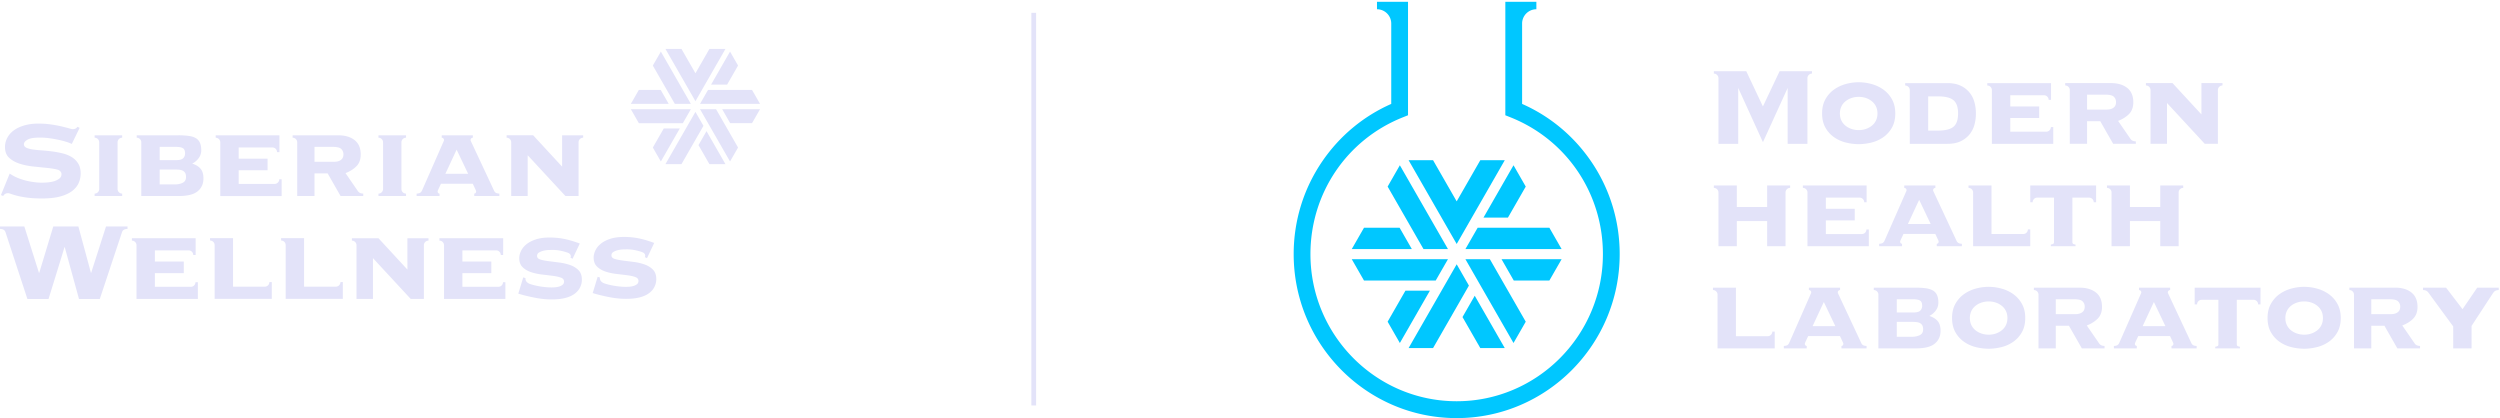 <svg width="526" height="88" xmlns="http://www.w3.org/2000/svg"><g fill="none" fill-rule="evenodd"><path d="M334.713 33.873c-3.647-5.305-8.629-9.438-14.461-12.009V4.896a3.01 3.01 0 0 1 3-2.95V.38h-6.529v23.871l1.114.445c11.795 4.712 19.416 16.007 19.416 28.775 0 17.066-13.803 30.95-30.768 30.95s-30.767-13.884-30.767-30.95c0-12.767 7.621-24.063 19.416-28.775l1.113-.445V.381h-6.529v1.566a3.01 3.01 0 0 1 3 2.949v16.968c-5.831 2.571-10.814 6.704-14.46 12.009-3.97 5.775-6.069 12.552-6.069 19.598 0 19.024 15.385 34.5 34.296 34.5s34.296-15.476 34.296-34.5c0-7.046-2.098-13.823-6.068-19.598" fill="#00C7FF"/><path fill="#00C7FF" d="M308.323 54.538l10.12 17.63 2.573-4.483-7.546-13.147zm-.613 12.17l3.747 6.528h5.147l-6.32-11.012zm-12.008-5.551l-3.746 6.528 2.573 4.484 6.32-11.012zm22.792-2.135h7.493l2.574-4.484h-12.64zm-12.008-3.417l-10.12 17.63h5.148l7.545-13.146zm-1.838-1.067H284.41l2.574 4.484h15.09zm3.675-2.135h20.238l-2.574-4.484h-15.09zm-13.846-4.483h-7.493l-2.574 4.484h12.64zm22.128-14.214h-5.148l-4.972 8.662-4.971-8.662h-5.147l10.119 17.63zm.664 12.079l3.747-6.528-2.574-4.484-6.32 11.012zm-12.621 6.618l-10.12-17.63-2.572 4.484 7.545 13.146z"/><path d="M444.678 22.663c-.356.261-.842.392-1.457.392h-4.099v-3.136h3.897c.865 0 1.448.15 1.746.45.299.3.448.673.448 1.118 0 .523-.179.914-.535 1.176m3.955 6.909a1.303 1.303 0 0 1-.419-.407l-2.569-3.73c.924-.348 1.69-.827 2.295-1.437.607-.61.909-1.437.909-2.482 0-1.336-.428-2.342-1.284-3.02-.856-.677-2.006-1.016-3.45-1.016h-9.598v.505a.97.97 0 0 1 .967.973l.001 11.298h3.637v-4.762h2.771c.057.116 2.717 4.762 2.717 4.762h4.77v-.51c-.212 0-.565-.058-.747-.174M463.18 17.48l.002 6.591c-.616-.658-6.085-6.591-6.085-6.591h-5.593v.505a.97.97 0 0 1 .968.973l-.001 11.298h3.465l.001-8.584 7.944 8.584h2.764l.001-11.334a.97.97 0 0 1 .967-.937v-.505h-4.433zm-31.678 9.255a.97.97 0 0 1-.961.973h-7.579v-2.874h6.081v-2.44h-6.08v-2.351h7.128a.97.97 0 0 1 .944.973h.502l.002-3.528h-13.413v.505a.97.97 0 0 1 .968.95v11.321h12.91v-3.529h-.502zm30.256 33.788l.002 3.528h.502c0-.53.421-.96.945-.973h3.545v9.35c0 .213-.072.349-.216.406a1.786 1.786 0 0 1-.448.117v.348h5.196v-.348a1.773 1.773 0 0 1-.448-.117c-.144-.057-.216-.193-.216-.406v-9.35h3.545a.97.97 0 0 1 .945.973h.502l.002-3.528h-13.856zm-43.347 2.901a4.67 4.67 0 0 0-1.528.247 4.03 4.03 0 0 0-1.269.7 3.14 3.14 0 0 0-.85 1.092 3.366 3.366 0 0 0-.303 1.456c0 .544.1 1.029.303 1.456.202.427.485.791.85 1.092.365.3.788.535 1.27.7.48.164.99.247 1.527.247a4.64 4.64 0 0 0 1.543-.248c.471-.164.89-.398 1.254-.699.365-.3.65-.665.851-1.092.202-.427.303-.912.303-1.456 0-.544-.101-1.03-.303-1.456a3.14 3.14 0 0 0-.85-1.093 4.07 4.07 0 0 0-1.255-.699 4.64 4.64 0 0 0-1.543-.247m0-3.075c.904 0 1.812.126 2.725.377.913.252 1.74.643 2.48 1.174a6.164 6.164 0 0 1 1.802 2.046c.462.831.692 1.818.692 2.958 0 1.16-.23 2.152-.692 2.973a6.05 6.05 0 0 1-1.802 2.016c-.74.522-1.567.9-2.48 1.132-.913.232-1.821.348-2.725.348a11.03 11.03 0 0 1-2.724-.348 7.438 7.438 0 0 1-2.48-1.132 6.054 6.054 0 0 1-1.802-2.016c-.462-.821-.692-1.812-.692-2.973 0-1.14.23-2.127.692-2.958a6.168 6.168 0 0 1 1.801-2.046 7.737 7.737 0 0 1 2.48-1.174 10.239 10.239 0 0 1 2.725-.377m19.681 5.357c-.356.261-.842.392-1.457.392h-4.099v-3.136h3.897c.865 0 1.448.15 1.746.45.299.3.448.673.448 1.118 0 .523-.179.914-.535 1.176m3.955 6.909a1.307 1.307 0 0 1-.419-.407l-2.569-3.729c.924-.349 1.69-.828 2.296-1.438.606-.61.908-1.437.908-2.482 0-1.336-.428-2.342-1.284-3.02-.856-.677-2.006-1.016-3.45-1.016h-9.598v.505c.534 0 .968.436.968.974v11.297h3.637v-4.762h2.771c.057.116 2.717 4.762 2.717 4.762h4.77v-.51c-.211 0-.565-.058-.747-.174m-50.98-52.235a4.67 4.67 0 0 0-1.528.248 4.03 4.03 0 0 0-1.269.7c-.365.3-.649.665-.85 1.092a3.372 3.372 0 0 0-.303 1.456c0 .543.1 1.03.302 1.456.202.427.486.792.851 1.092.365.301.788.535 1.27.7.48.165.989.247 1.527.247a4.64 4.64 0 0 0 1.543-.247c.47-.165.889-.399 1.254-.7.365-.3.649-.665.85-1.092.203-.427.304-.913.304-1.456 0-.544-.101-1.03-.303-1.456a3.144 3.144 0 0 0-.85-1.093 4.08 4.08 0 0 0-1.255-.699 4.64 4.64 0 0 0-1.543-.248m0-3.074c.903 0 1.811.126 2.725.377a7.75 7.75 0 0 1 2.48 1.175 6.167 6.167 0 0 1 1.802 2.044c.461.832.692 1.818.692 2.96 0 1.16-.23 2.15-.692 2.972a6.06 6.06 0 0 1-1.802 2.016c-.74.522-1.567.9-2.48 1.132-.914.231-1.822.347-2.725.347-.904 0-1.812-.116-2.725-.347a7.438 7.438 0 0 1-2.48-1.132 6.047 6.047 0 0 1-1.802-2.016c-.461-.821-.692-1.813-.692-2.973 0-1.14.231-2.127.692-2.959a6.154 6.154 0 0 1 1.802-2.044 7.74 7.74 0 0 1 2.48-1.175 10.242 10.242 0 0 1 2.725-.377m93.726 46.118a4.67 4.67 0 0 0-1.528.247c-.48.165-.904.398-1.27.7a3.14 3.14 0 0 0-.85 1.092 3.366 3.366 0 0 0-.303 1.456c0 .544.101 1.029.303 1.456.202.427.486.791.85 1.092.366.3.79.535 1.27.7.48.164.99.247 1.528.247.557 0 1.071-.083 1.543-.248.47-.164.889-.398 1.254-.699.365-.3.649-.665.85-1.092.203-.427.304-.912.304-1.456 0-.544-.101-1.03-.303-1.456a3.14 3.14 0 0 0-.85-1.093 4.073 4.073 0 0 0-1.255-.699 4.645 4.645 0 0 0-1.543-.247m0-3.075c.903 0 1.812.126 2.725.377.913.252 1.74.643 2.48 1.174a6.164 6.164 0 0 1 1.802 2.046c.461.831.692 1.818.692 2.958 0 1.16-.23 2.152-.692 2.973a6.05 6.05 0 0 1-1.802 2.016c-.74.522-1.567.9-2.48 1.132-.913.232-1.822.348-2.725.348a11.03 11.03 0 0 1-2.725-.348 7.441 7.441 0 0 1-2.48-1.132 6.054 6.054 0 0 1-1.802-2.016c-.461-.821-.692-1.812-.692-2.973 0-1.14.23-2.127.692-2.958a6.168 6.168 0 0 1 1.802-2.046 7.74 7.74 0 0 1 2.48-1.174 10.239 10.239 0 0 1 2.725-.377m19.681 5.357c-.356.261-.842.392-1.457.392h-4.1v-3.136h3.898c.865 0 1.448.15 1.746.45.298.3.448.673.448 1.118 0 .523-.18.914-.535 1.176m3.955 6.909a1.307 1.307 0 0 1-.42-.407l-2.568-3.729c.923-.349 1.69-.828 2.295-1.438.606-.61.909-1.437.909-2.482 0-1.336-.429-2.342-1.285-3.02-.856-.677-2.005-1.016-3.45-1.016h-9.598v.505a.97.97 0 0 1 .968.974v11.297h3.638v-4.762h2.77c.058.116 2.717 4.762 2.717 4.762h4.771v-.51c-.212 0-.565-.058-.747-.174m-104.495-2.104c-.461.232-1.03.349-1.703.349h-3.147v-3.136h3.147c.29 0 .573.01.852.03.278.018.533.077.764.173.232.098.419.252.563.465.145.213.216.513.216.9 0 .58-.23.987-.692 1.22zm-4.85-7.549h3.436c.635 0 1.11.087 1.428.261.318.174.476.552.476 1.133 0 .387-.13.716-.388.987-.26.271-.766.406-1.516.406h-3.436v-2.787zm8.61 4.602c-.4-.474-.99-.837-1.768-1.089a3.69 3.69 0 0 0 1.342-1.118c.375-.493.563-1.05.563-1.669 0-.64-.092-1.166-.275-1.583a2.08 2.08 0 0 0-.851-.972c-.386-.233-.885-.392-1.5-.48a16.156 16.156 0 0 0-2.223-.13h-8.734v.505a.97.97 0 0 1 .968.973V73.3h7.899c1.832 0 3.153-.334 3.963-1.002.81-.668 1.215-1.572 1.215-2.715 0-.87-.2-1.544-.6-2.018zm-26.328 1.06l2.367-5.081 2.425 5.081h-4.792zm11.36 4.165c-.213 0-.566-.058-.748-.174a1.055 1.055 0 0 1-.38-.462c-.115-.26-4.869-10.4-4.902-10.475h.002a.488.488 0 0 1 .454-.65v-.505h-6.557v.505a.485.485 0 0 1 .455.65c-.072.183-4.578 10.415-4.585 10.43-.104.234-.23.398-.402.507-.182.116-.534.174-.747.174v.51h4.82v-.51c-.284 0-.493-.325-.35-.657.162-.38.656-1.417.656-1.417h6.692s.557 1.183.656 1.417c.143.332-.065.657-.349.657v.51h5.285v-.51zm58.087-4.165l2.367-5.081 2.425 5.081h-4.792zm11.36 4.165c-.213 0-.566-.058-.748-.174a1.052 1.052 0 0 1-.38-.462c-.115-.26-4.87-10.4-4.902-10.475h.001a.488.488 0 0 1 .455-.65v-.505h-6.556v.505a.488.488 0 0 1 .454.65c-.073.183-4.579 10.415-4.585 10.43-.104.234-.23.398-.401.507-.183.116-.536.174-.748.174v.51h4.82v-.51c-.284 0-.493-.325-.35-.657.162-.38.656-1.417.656-1.417h6.692s.556 1.183.656 1.417c.142.332-.066.657-.35.657v.51h5.285v-.51zm-89.278-3.026a.969.969 0 0 1-.966.971l-6.688.001V60.524l-4.835-.001v.503a.97.97 0 0 1 .966.972l.001 11.301h12.024v-3.536h-.502zm28.527-22.636l2.368-5.081 2.424 5.081h-4.792zm11.36 4.165c-.212 0-.565-.058-.747-.174a1.055 1.055 0 0 1-.381-.461c-.114-.26-4.868-10.4-4.901-10.476a.488.488 0 0 1 .455-.65v-.505h-6.556v.505a.484.484 0 0 1 .455.65c-.073.183-4.579 10.415-4.585 10.43-.104.234-.23.398-.402.507-.182.116-.535.174-.747.174v.51h4.819v-.51c-.284 0-.492-.325-.35-.657.163-.38.657-1.418.657-1.418h6.691s.557 1.184.657 1.418c.142.332-.066.657-.35.657v.51h5.285v-.51zm13.884-3.026a.969.969 0 0 1-.967.971l-6.688.001v-10.21l-4.835-.002v.504a.97.97 0 0 1 .966.971l.001 11.301h12.024v-3.536h-.501zm.501-9.24l.002 3.528h.501c0-.53.421-.96.945-.973h3.545v9.35c0 .214-.071.349-.216.407a1.804 1.804 0 0 1-.447.116v.348h5.195v-.348a1.79 1.79 0 0 1-.447-.116c-.144-.058-.216-.193-.216-.407v-9.35h3.545a.97.97 0 0 1 .945.973h.502l.001-3.528h-13.855zm-34.469 9.247a.97.97 0 0 1-.962.974h-7.578v-2.875h6.08v-2.44h-6.08v-2.35h7.128a.97.97 0 0 1 .945.972h.502l.001-3.528h-13.412v.505a.97.97 0 0 1 .968.95v11.321h12.91v-3.529h-.502zm-20.89-9.247v4.53h-6.38v-4.53h-4.834v.505a.97.97 0 0 1 .967.95v11.321h3.868v-5.285h6.379v5.285h3.868V40.481a.97.97 0 0 1 .967-.95v-.505h-4.835zm82.709 0v4.53h-6.38v-4.53h-4.834v.505a.97.97 0 0 1 .967.95v11.321h3.868v-5.285h6.379v5.285h3.868V40.481a.97.97 0 0 1 .967-.95v-.505h-4.835zm66.691 21.497l-3.092 4.53-3.47-4.53h-4.843v.505c.561.015.889.185 1.179.6.062.09 5.171 7.054 5.171 7.054V73.3h3.868v-4.733s4.475-6.849 4.537-6.938c.29-.415.618-.585 1.179-.6v-.505h-4.53zm-110.21-33.845c-.654.533-1.732.798-3.233.798h-2.078v-7.2h2.078c1.5 0 2.579.266 3.233.798.654.532.981 1.466.981 2.802s-.327 2.27-.981 2.802m4.402-5.241a5.415 5.415 0 0 0-1.068-2.033 5.34 5.34 0 0 0-1.862-1.394c-.75-.348-1.665-.522-2.742-.522h-8.877v.505a.97.97 0 0 1 .968.95v11.32h7.909c1.077 0 1.992-.173 2.742-.522a5.344 5.344 0 0 0 1.862-1.393 5.421 5.421 0 0 0 1.068-2.033 8.84 8.84 0 0 0 .332-2.439c0-.852-.111-1.665-.332-2.44m-40.97-6.457l-3.515 7.42-3.504-7.42h-6.818v.505c.527 0 .956.424.968.95v13.83h4.16v-11.76l5.2 11.411 5.2-11.41v11.759h4.159v-13.83a.97.97 0 0 1 .967-.95v-.505h-6.817zm-235.42 3.936h-4.595l-1.687 2.94h7.97zm14.62 6.998h4.596l1.687-2.94h-7.97zm-.642-8.118l2.298-4.003-1.687-2.94-3.985 6.943zm-13.335 9.238l-2.297 4.003 1.686 2.94 3.985-6.943zm7.632-5.179h12.628l-1.687-2.94h-9.254zm-1.928 1.12h-12.629l1.687 2.94 9.255-.001zm1.606 7.558l2.298 4.003h3.374l-3.985-6.942zm.322-7.558l6.314 11.001 1.687-2.939-4.628-8.062zm-1.928-1.12l-6.314-11.001-1.688 2.94 4.628 8.061zm.963 1.68l-6.314 11.001h3.374l4.627-8.062zm6.315-13.241h-3.374l-2.94 5.123-2.94-5.123h-3.374l6.313 11.002zM38.448 38.455c-.462.233-1.03.349-1.703.349h-3.147v-3.136h3.147c.288 0 .572.01.851.03.278.018.534.077.765.173.231.097.418.252.563.465.145.213.216.513.216.9 0 .58-.23.987-.692 1.22zm-4.85-7.55h3.435c.636 0 1.111.088 1.429.262.317.175.476.551.476 1.132 0 .388-.13.717-.39.988s-.765.406-1.515.406h-3.435v-2.787zm8.61 4.603c-.4-.474-.99-.837-1.769-1.089.52-.251.968-.624 1.342-1.118a2.683 2.683 0 0 0 .563-1.67c0-.638-.09-1.165-.274-1.582a2.08 2.08 0 0 0-.851-.972c-.386-.233-.885-.392-1.5-.48a16.158 16.158 0 0 0-2.224-.13h-8.733v.505a.97.97 0 0 1 .968.973v11.298h7.898c1.833 0 3.154-.334 3.964-1.002.81-.668 1.214-1.572 1.214-2.715 0-.87-.2-1.543-.599-2.018zm29.518-1.858c-.356.261-.842.392-1.457.392h-4.1v-3.136h3.898c.865 0 1.447.15 1.745.45.3.3.448.673.448 1.118 0 .523-.178.914-.534 1.176m3.955 6.909a1.303 1.303 0 0 1-.42-.407l-2.568-3.73c.923-.348 1.689-.827 2.295-1.437.606-.61.909-1.437.909-2.482 0-1.336-.429-2.342-1.285-3.02-.856-.677-2.006-1.016-3.45-1.016h-9.598v.505a.97.97 0 0 1 .968.973v11.298h3.638v-4.762h2.77c.058.116 2.717 4.762 2.717 4.762h4.771v-.51c-.212 0-.565-.058-.747-.174m10.037 9.565l.002 6.591c-.616-.657-6.085-6.59-6.085-6.59h-5.593v.504a.97.97 0 0 1 .968.974L75.008 62.9h3.466l.001-8.583L86.42 62.9h2.764l.001-11.333a.97.97 0 0 1 .967-.938v-.505h-4.433zm32.548-21.657l.001 6.591c-.615-.658-6.085-6.591-6.085-6.591h-5.592v.505a.97.97 0 0 1 .968.973l-.002 11.298h3.465l.002-8.584 7.944 8.584h2.764V29.909a.97.97 0 0 1 .967-.937v-.505h-4.432zm-24.559 8.101l2.367-5.081 2.426 5.081h-4.793zm11.36 4.165c-.212 0-.565-.059-.748-.174a1.057 1.057 0 0 1-.38-.461c-.114-.26-4.868-10.4-4.901-10.476h.001a.488.488 0 0 1 .454-.65v-.505h-6.556v.505a.488.488 0 0 1 .454.65h.001c-.073.183-4.579 10.415-4.585 10.43-.104.234-.23.398-.402.507-.182.115-.535.174-.747.174v.51h4.819v-.51c-.284 0-.492-.325-.35-.657.163-.38.657-1.418.657-1.418h6.691s.557 1.184.657 1.418c.142.332-.066.657-.35.657v.51h5.285v-.51zm-82.759 6.919s-3.061 9.518-3.12 9.75h-.056c-.078-.31-2.642-9.75-2.642-9.75h-5.282l-2.95 9.75h-.059l-3.078-9.75H0v.51c.212 0 .564.058.746.174.184.116.298.213.423.556l4.596 14.014h4.443s3.125-10.05 3.356-10.901h.058c.269.968 2.998 10.901 2.998 10.901h4.374s4.63-13.915 4.662-14.017c.127-.37.24-.44.423-.557.182-.116.535-.174.747-.174v-.51l-4.518.004zm34.373 11.691a.969.969 0 0 1-.966.971l-6.687.001v-10.21l-4.836-.002v.504c.534 0 .966.435.966.972l.001 11.3h12.024v-3.536h-.502zm14.951 0a.969.969 0 0 1-.967.971l-6.687.001v-10.21l-4.836-.002v.504c.534 0 .966.435.966.972l.001 11.3h12.024v-3.536h-.501zM16.456 34.412a4.108 4.108 0 0 0-1.356-1.355 6.671 6.671 0 0 0-1.904-.78 19.818 19.818 0 0 0-2.192-.413 36.755 36.755 0 0 0-2.192-.221 26.507 26.507 0 0 1-1.904-.192c-.558-.077-1.01-.2-1.355-.368-.347-.166-.52-.417-.52-.75 0-.334.25-.648.75-.943.5-.295 1.374-.442 2.625-.442a14.886 14.886 0 0 1 2.077.147c.324.045.633.095.93.15 1.091.191 2.598.525 3.692 1.038l1.217-2.503.002.001.428-.885-.458-.226c-.202.37-.701.617-1.312.457-.09-.023-.185-.049-.287-.078a39.26 39.26 0 0 0-1.645-.428c-.654-.156-1.404-.3-2.25-.427a18.438 18.438 0 0 0-2.74-.191c-1.058 0-2.02.122-2.885.368-.865.245-1.601.584-2.207 1.016a4.71 4.71 0 0 0-1.413 1.561 4.127 4.127 0 0 0-.505 2.032c0 .943.293 1.684.88 2.224.587.54 1.322.953 2.206 1.237.885.285 1.837.482 2.857.59 1.019.108 1.971.205 2.855.294.885.088 1.62.206 2.207.353.586.147.88.588.88.941 0 .648-.337.954-1.01 1.297-.673.344-1.731.516-3.173.516-.572 0-1.14-.044-1.7-.13-.423-.049-3.1-.416-5.01-1.79L.567 40.138l-.37.913.474.187a1.108 1.108 0 0 1 1.24-.562c.075.015.245.074.245.073.345.128.761.256 1.32.407.615.166 1.36.31 2.235.426.874.118 1.918.177 3.13.177 1.558 0 2.86-.147 3.908-.441 1.048-.295 1.884-.692 2.51-1.194.624-.5 1.066-1.064 1.326-1.693.26-.628.39-1.267.39-1.914 0-.844-.173-1.547-.52-2.106m24.673 24.961a.97.97 0 0 1-.961.973h-7.579v-2.874h6.081v-2.44h-6.08V52.68h7.127a.97.97 0 0 1 .945.973h.502l.002-3.529H27.753v.505a.97.97 0 0 1 .967.95V62.9h12.91v-3.528h-.502zm64.702 0a.97.97 0 0 1-.962.973H97.29v-2.874h6.08v-2.44h-6.08V52.68h7.128a.97.97 0 0 1 .945.973h.501l.002-3.529H92.454v.505a.97.97 0 0 1 .968.95V62.9h12.91v-3.528h-.502zm-47.073-21.65a.97.97 0 0 1-.962.973h-7.578v-2.874h6.08v-2.44h-6.08V31.03h7.128a.97.97 0 0 1 .945.973h.502l.002-3.528H45.38v.505a.97.97 0 0 1 .968.95v11.321h12.91v-3.529h-.502zM24.74 39.767v-9.824a.97.97 0 0 1 .967-.972v-.504h-5.8v.504a.97.97 0 0 1 .966.966v9.835a.97.97 0 0 1-.967.966v.505h5.802v-.505a.971.971 0 0 1-.967-.971m59.722 0v-9.824a.97.97 0 0 1 .966-.972v-.504h-5.801v.504a.97.97 0 0 1 .967.966v9.835a.97.97 0 0 1-.967.966v.505h5.802v-.505a.97.97 0 0 1-.967-.971m37.271 17.098c-.46-.474-1.043-.837-1.744-1.088-.702-.25-1.461-.43-2.278-.536-.817-.107-1.576-.203-2.278-.29-.702-.087-1.283-.203-1.744-.349-.462-.145-.693-.39-.693-.739 0-.328.14-.575.42-.74.277-.164.6-.29.965-.377a5.35 5.35 0 0 1 1.095-.145c.366-.01.635-.014.808-.014.5 0 .985.043 1.456.13.47.087.894.188 1.269.305.21.065.397.13.56.194.403.18.664.565.453 1.005l.452.22.519-1.1.996-2.102c-1.433-.538-2.751-.907-4.001-1.1l-.363-.047a16.17 16.17 0 0 0-1.975-.116c-1.173 0-2.168.14-2.985.421-.817.28-1.475.633-1.975 1.059-.5.425-.865.894-1.096 1.406-.23.513-.345.991-.345 1.436 0 .812.23 1.446.692 1.9.462.454 1.042.803 1.744 1.044.702.242 1.46.411 2.278.507.817.097 1.576.19 2.277.276.703.087 1.284.213 1.746.377.46.164.691.44.691.827 0 .29-.1.517-.302.682a2.12 2.12 0 0 1-.736.376c-.288.088-.581.14-.88.16-.297.02-.532.03-.705.03-.578 0-1.197-.044-1.86-.132a15.686 15.686 0 0 1-1.846-.347 9.555 9.555 0 0 1-.947-.29c-.408-.169-.91-.546-.835-1.2l-.478-.147-.244.809-.793 2.609c1.742.567 4.073.969 4.073.969v.003c.275.042.56.082.854.118.71.087 1.412.13 2.104.13 1.096 0 2.042-.1 2.84-.304.798-.203 1.457-.498 1.976-.884.519-.387.903-.837 1.153-1.35a3.63 3.63 0 0 0 .375-1.61c0-.85-.23-1.512-.693-1.986m15.656-.124c-.462-.473-1.044-.836-1.745-1.088-.702-.25-1.461-.43-2.278-.536-.817-.106-1.576-.203-2.278-.29-.702-.087-1.283-.203-1.744-.348-.462-.145-.693-.391-.693-.74 0-.328.14-.575.42-.74.277-.163.6-.29.965-.376.365-.087.73-.136 1.095-.146.366-.009.635-.014.808-.014.5 0 .985.044 1.456.13.47.088.894.19 1.269.305.21.065.397.13.56.195.403.179.664.564.453 1.005l.452.219.519-1.099.996-2.103c-1.433-.538-2.751-.906-4.001-1.1l-.363-.046a16.17 16.17 0 0 0-1.975-.117c-1.173 0-2.168.14-2.985.422-.817.28-1.475.633-1.975 1.058-.5.426-.865.894-1.096 1.407-.23.513-.345.99-.345 1.435 0 .813.23 1.446.692 1.9.462.455 1.042.803 1.744 1.044.702.243 1.46.412 2.278.508.817.097 1.576.189 2.277.276.703.086 1.284.213 1.746.377.46.164.691.44.691.826 0 .29-.1.518-.302.682a2.12 2.12 0 0 1-.736.377 3.94 3.94 0 0 1-.88.16c-.297.02-.532.029-.705.029-.578 0-1.197-.044-1.86-.131a15.686 15.686 0 0 1-1.846-.348 9.555 9.555 0 0 1-.947-.29c-.408-.169-.91-.545-.835-1.2l-.478-.147-.244.81-.793 2.608c1.742.567 4.073.97 4.073.97v.003c.275.042.56.081.854.117.71.087 1.412.13 2.104.13 1.096 0 2.042-.1 2.84-.304.798-.202 1.457-.497 1.976-.884.519-.387.903-.836 1.153-1.35a3.63 3.63 0 0 0 .375-1.609c0-.85-.23-1.512-.693-1.987" fill="#E3E3F9"/><path d="M217.5 3.194V84.81" stroke="#E3E3F9" stroke-linecap="square"/></g></svg>